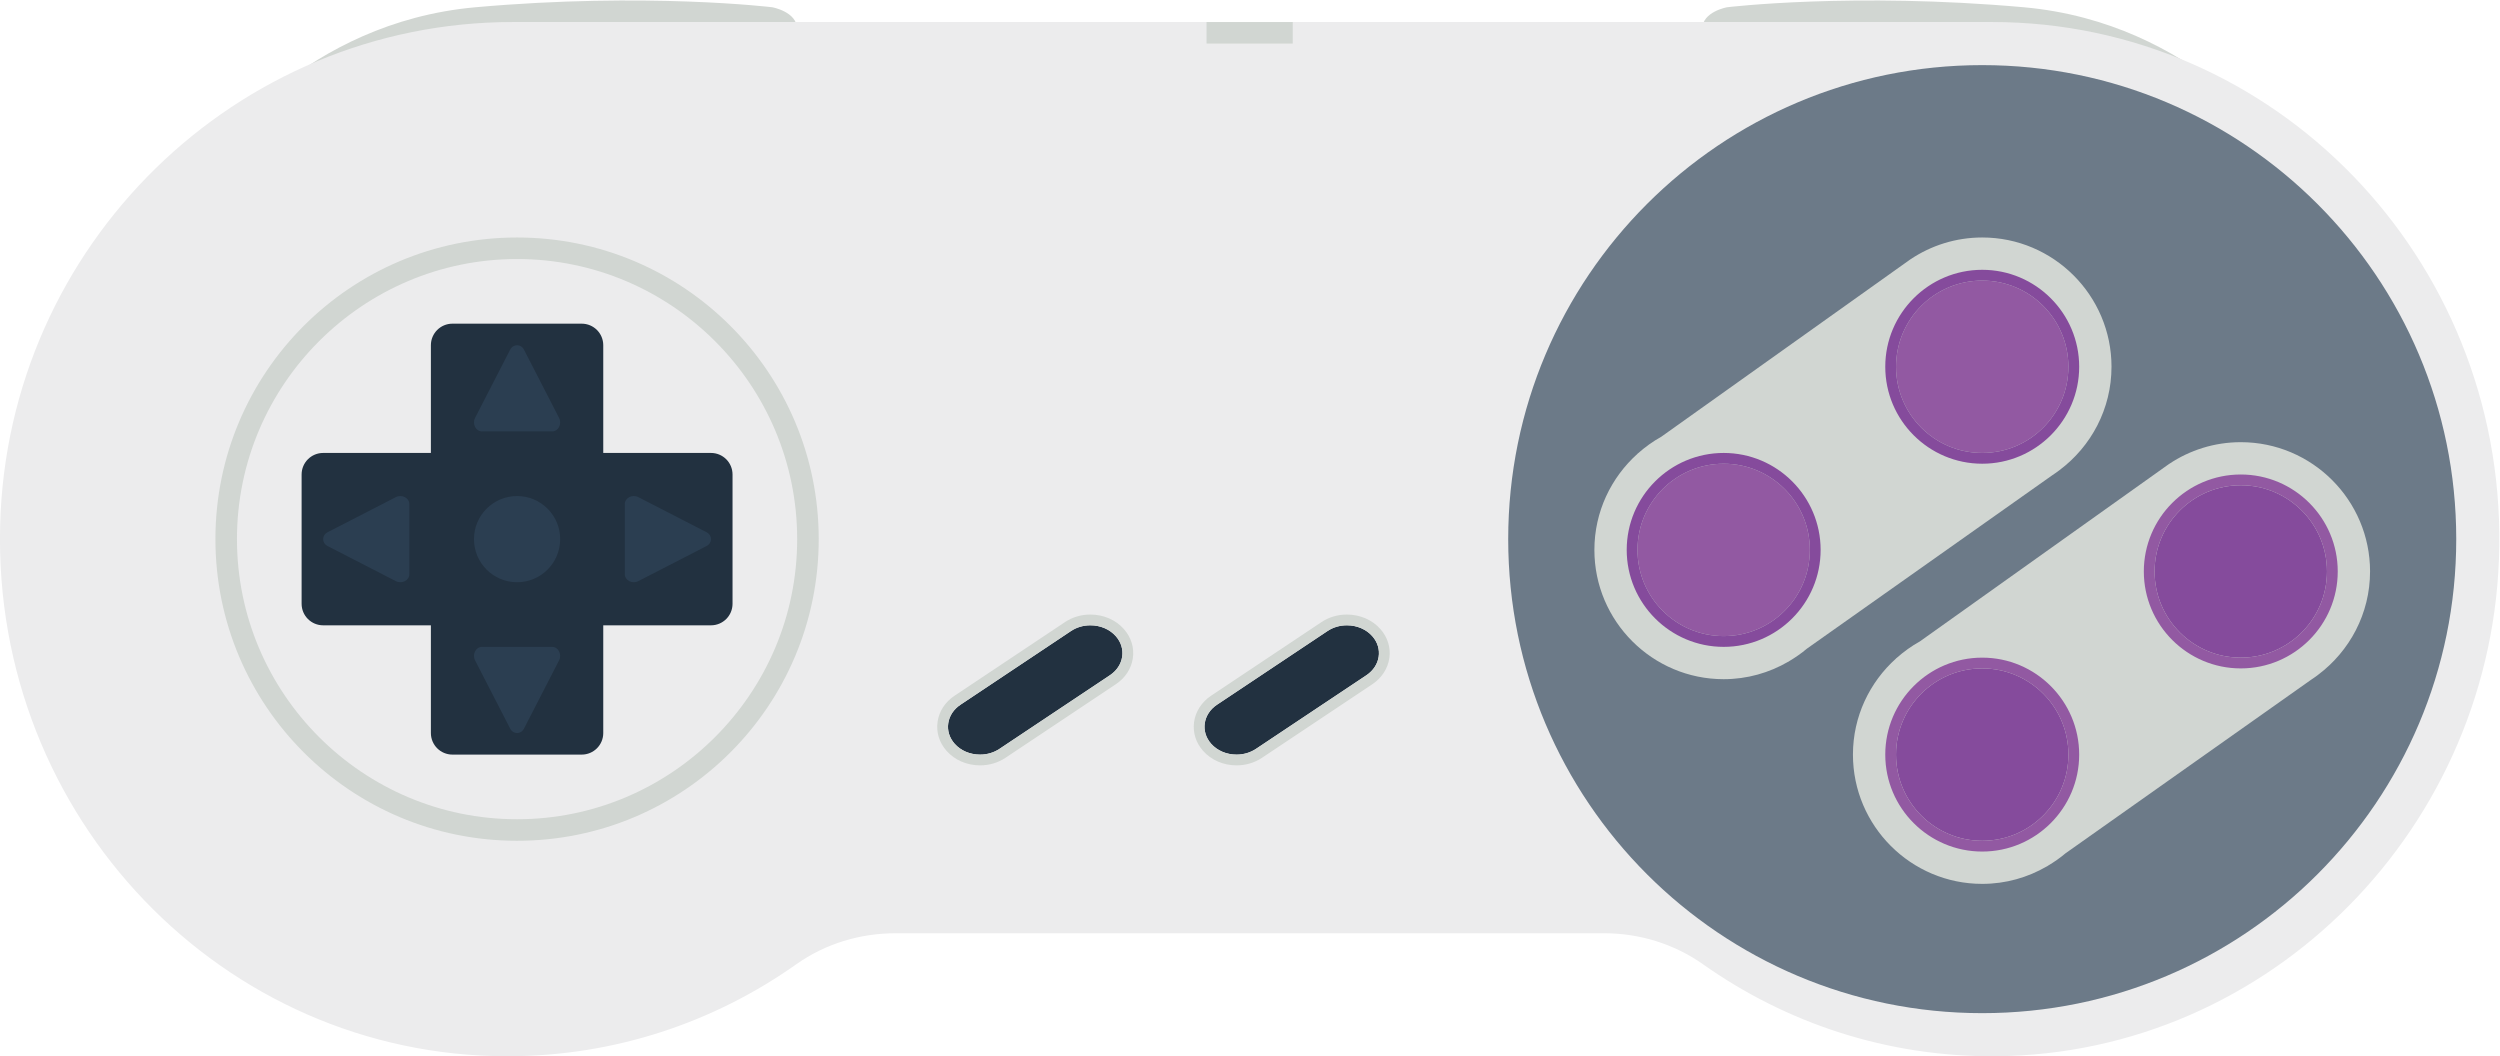 <svg height="130.667" viewBox="0 0 309.333 130.667" width="309.333" xmlns="http://www.w3.org/2000/svg" xmlns:xlink="http://www.w3.org/1999/xlink"><clipPath id="a"><path d="m0 256h256v-256h-256z"/></clipPath><g clip-path="url(#a)" transform="matrix(1.333 0 0 -1.333 -16.001 236)"><path d="m0 0s-8.273 11.954-24.144 13.371c-15.871 1.416-27.541 0-27.541 0s-2.296-.405-2.315-2.024z" fill="#d1d6d2" transform="translate(224 163)"/><path d="m0 0s8.273 11.954 24.144 13.371c15.871 1.416 27.541 0 27.541 0s2.296-.405 2.315-2.024z" fill="#d1d6d2" transform="translate(32 163)"/><path d="m0 0h-137.299c-25.608 0-46.918-20.632-47.583-46.721-.692-27.094 20.654-49.279 47.084-49.279 9.969 0 19.213 3.158 26.825 8.543 2.695 1.907 5.924 2.874 9.206 2.874h65.767c3.279 0 6.498-.981 9.192-2.886 7.697-5.44 17.059-8.603 27.152-8.53 25.498.186 46.401 21.338 46.753 47.321.363 26.82-20.862 48.678-47.097 48.678" fill="#ececed" transform="translate(196.899 175)"/><path d="m0 0c0-24.301-19.699-44-44-44s-44 19.699-44 44 19.699 44 44 44 44-19.699 44-44" fill="#6c7a88" transform="translate(240 127)"/><path d="m0 0h-10v10c0 1.105-.895 2-2 2h-12c-1.105 0-2-.895-2-2v-10h-10c-1.105 0-2-.895-2-2v-12c0-1.105.895-2 2-2h10v-10c0-1.105.895-2 2-2h12c1.105 0 2 .895 2 2v10h10c1.105 0 2 .895 2 2v12c0 1.105-.895 2-2 2" fill="#223140" transform="translate(78 135)"/><path d="m0 0c0 2.209 1.791 4 4 4s4-1.791 4-4-1.791-4-4-4-4 1.791-4 4" fill="#2b3e51" transform="translate(56 127)"/><path d="m0 0c0 6.617-5.383 12-12 12-2.455 0-4.739-.744-6.643-2.015l-.001.002-.02-.015c-.053-.035-.103-.074-.156-.11l-22.975-16.361c-.773-.428-1.487-.945-2.144-1.527l-.061-.043.005-.007c-2.451-2.199-4.005-5.38-4.005-8.924 0-6.617 5.383-12 12-12 2.185 0 4.229.596 5.995 1.621l.005-.007.102.071c.575.342 1.123.723 1.631 1.153l22.769 16.091c.235.152.46.315.683.483l.004.002v.001c2.914 2.191 4.811 5.666 4.811 9.585" fill="#d1d6d2" transform="translate(208 143)"/><path d="m0 0c-4.418 0-8-3.582-8-8s3.582-8 8-8 8 3.582 8 8-3.582 8-8 8" fill="#9259a2" transform="translate(172 134)"/><path d="m0 0c-4.963 0-9-4.037-9-9s4.037-9 9-9 9 4.037 9 9-4.037 9-9 9m0-1c4.418 0 8-3.582 8-8s-3.582-8-8-8-8 3.582-8 8 3.582 8 8 8" fill="#854b9c" transform="translate(172 135)"/><path d="m0 0c-4.418 0-8-3.582-8-8s3.582-8 8-8 8 3.582 8 8-3.582 8-8 8" fill="#9259a2" transform="translate(196 151)"/><path d="m0 0c-4.963 0-9-4.037-9-9s4.037-9 9-9 9 4.037 9 9-4.037 9-9 9m0-1c4.418 0 8-3.582 8-8s-3.582-8-8-8-8 3.582-8 8 3.582 8 8 8" fill="#854b9c" transform="translate(196 152)"/><path d="m0 0c0 6.617-5.383 12-12 12-2.455 0-4.739-.744-6.643-2.015l-.001.002-.02-.015c-.053-.035-.103-.074-.156-.11l-22.975-16.361c-.773-.428-1.487-.945-2.144-1.527l-.061-.043.005-.007c-2.451-2.199-4.005-5.38-4.005-8.924 0-6.617 5.383-12 12-12 2.185 0 4.229.596 5.995 1.621l.005-.007.102.071c.575.342 1.123.723 1.631 1.153l22.769 16.091c.235.152.46.315.683.483l.004.002v.001c2.914 2.191 4.811 5.666 4.811 9.585" fill="#d1d6d2" transform="translate(232 124)"/><path d="m0 0c-4.418 0-8-3.582-8-8s3.582-8 8-8 8 3.582 8 8-3.582 8-8 8" fill="#854b9c" transform="translate(196 115)"/><path d="m0 0c-4.963 0-9-4.037-9-9s4.037-9 9-9 9 4.037 9 9-4.037 9-9 9m0-1c4.418 0 8-3.582 8-8s-3.582-8-8-8-8 3.582-8 8 3.582 8 8 8" fill="#9259a2" transform="translate(196 116)"/><path d="m0 0c-4.418 0-8-3.582-8-8s3.582-8 8-8 8 3.582 8 8-3.582 8-8 8" fill="#854b9c" transform="translate(220 132)"/><path d="m0 0c-4.963 0-9-4.037-9-9s4.037-9 9-9 9 4.037 9 9-4.037 9-9 9m0-1c4.418 0 8-3.582 8-8s-3.582-8-8-8-8 3.582-8 8 3.582 8 8 8" fill="#9259a2" transform="translate(220 133)"/><path d="m0 0c-.567.643-1.427 1.011-2.36 1.011-.658 0-1.283-.184-1.806-.534l-10.249-6.833c-1.3-.867-1.546-2.492-.549-3.622.567-.642 1.427-1.011 2.36-1.011.658 0 1.283.185 1.806.534l10.249 6.833c1.3.867 1.546 2.492.549 3.622" fill="#223140" transform="translate(139.387 117.989)"/><path d="m0 0c-.857 0-1.674-.243-2.362-.702l-10.248-6.833c-.875-.584-1.451-1.481-1.579-2.461-.125-.96.171-1.902.835-2.654.757-.858 1.89-1.35 3.11-1.35.856 0 1.672.243 2.361.702l10.249 6.833c.875.584 1.451 1.481 1.579 2.461.125.96-.172 1.902-.835 2.655-.757.857-1.89 1.349-3.11 1.349m0-1c.933 0 1.793-.368 2.36-1.011.997-1.13.751-2.755-.549-3.622l-10.249-6.833c-.523-.349-1.148-.534-1.806-.534-.933 0-1.793.369-2.36 1.011-.997 1.13-.751 2.755.549 3.622l10.249 6.833c.523.35 1.148.534 1.806.534" fill="#d1d6d2" transform="translate(137.028 120)"/><path d="m0 0c-.658 0-1.283-.184-1.806-.534l-10.249-6.833c-.63-.42-1.034-1.028-1.137-1.712-.104-.684.105-1.362.588-1.91.567-.642 1.427-1.011 2.36-1.011.658 0 1.283.185 1.806.534l10.249 6.833c.629.42 1.033 1.028 1.137 1.712s-.105 1.362-.588 1.91c-.567.643-1.427 1.011-2.36 1.011" fill="#223140" transform="translate(113.218 119)"/><path d="m0 0c-.857 0-1.674-.243-2.362-.702l-10.248-6.833c-.866-.578-1.425-1.428-1.571-2.394-.149-.982.145-1.948.827-2.721.757-.858 1.89-1.35 3.11-1.35.856 0 1.672.243 2.361.702l10.248 6.833c.867.578 1.425 1.428 1.572 2.394.149.982-.145 1.948-.827 2.721-.757.858-1.891 1.35-3.11 1.35m0-1c.933 0 1.793-.368 2.36-1.011.483-.548.692-1.226.588-1.91s-.508-1.292-1.137-1.712l-10.249-6.833c-.523-.349-1.148-.534-1.806-.534-.933 0-1.793.369-2.36 1.011-.483.548-.692 1.226-.588 1.91.103.684.507 1.292 1.137 1.712l10.249 6.833c.523.35 1.148.534 1.806.534" fill="#d1d6d2" transform="translate(113.218 120)"/><g fill="#2b3e51"><path d="m0 0 6.332 3.256c.556.286 1.251-.071 1.251-.643v-6.512c0-.572-.695-.929-1.251-.644l-6.332 3.256c-.556.286-.556 1.001 0 1.287" transform="translate(42.417 127.643)"/><path d="m0 0-6.332-3.256c-.556-.286-1.251.071-1.251.643v6.512c0 .572.695.929 1.251.644l6.332-3.256c.556-.286.556-1.001 0-1.287" transform="translate(77.583 126.357)"/><path d="m0 0 3.256-6.332c.286-.556-.071-1.251-.643-1.251h-6.512c-.572 0-.929.695-.644 1.251l3.256 6.332c.286.556 1.001.556 1.287 0" transform="translate(60.643 144.583)"/><path d="m0 0-3.256 6.332c-.286.556.071 1.251.643 1.251h6.512c.572 0 .929-.695.644-1.251l-3.256-6.332c-.286-.556-1.001-.556-1.287 0" transform="translate(59.357 109.417)"/></g><path d="m0 0c-15.464 0-28-12.536-28-28s12.536-28 28-28 28 12.536 28 28-12.536 28-28 28m0-2c14.336 0 26-11.664 26-26s-11.664-26-26-26-26 11.664-26 26 11.664 26 26 26" fill="#d1d6d2" transform="translate(60 155)"/><path d="m132 173h-8v2h8z" fill="#d1d6d2"/></g></svg>